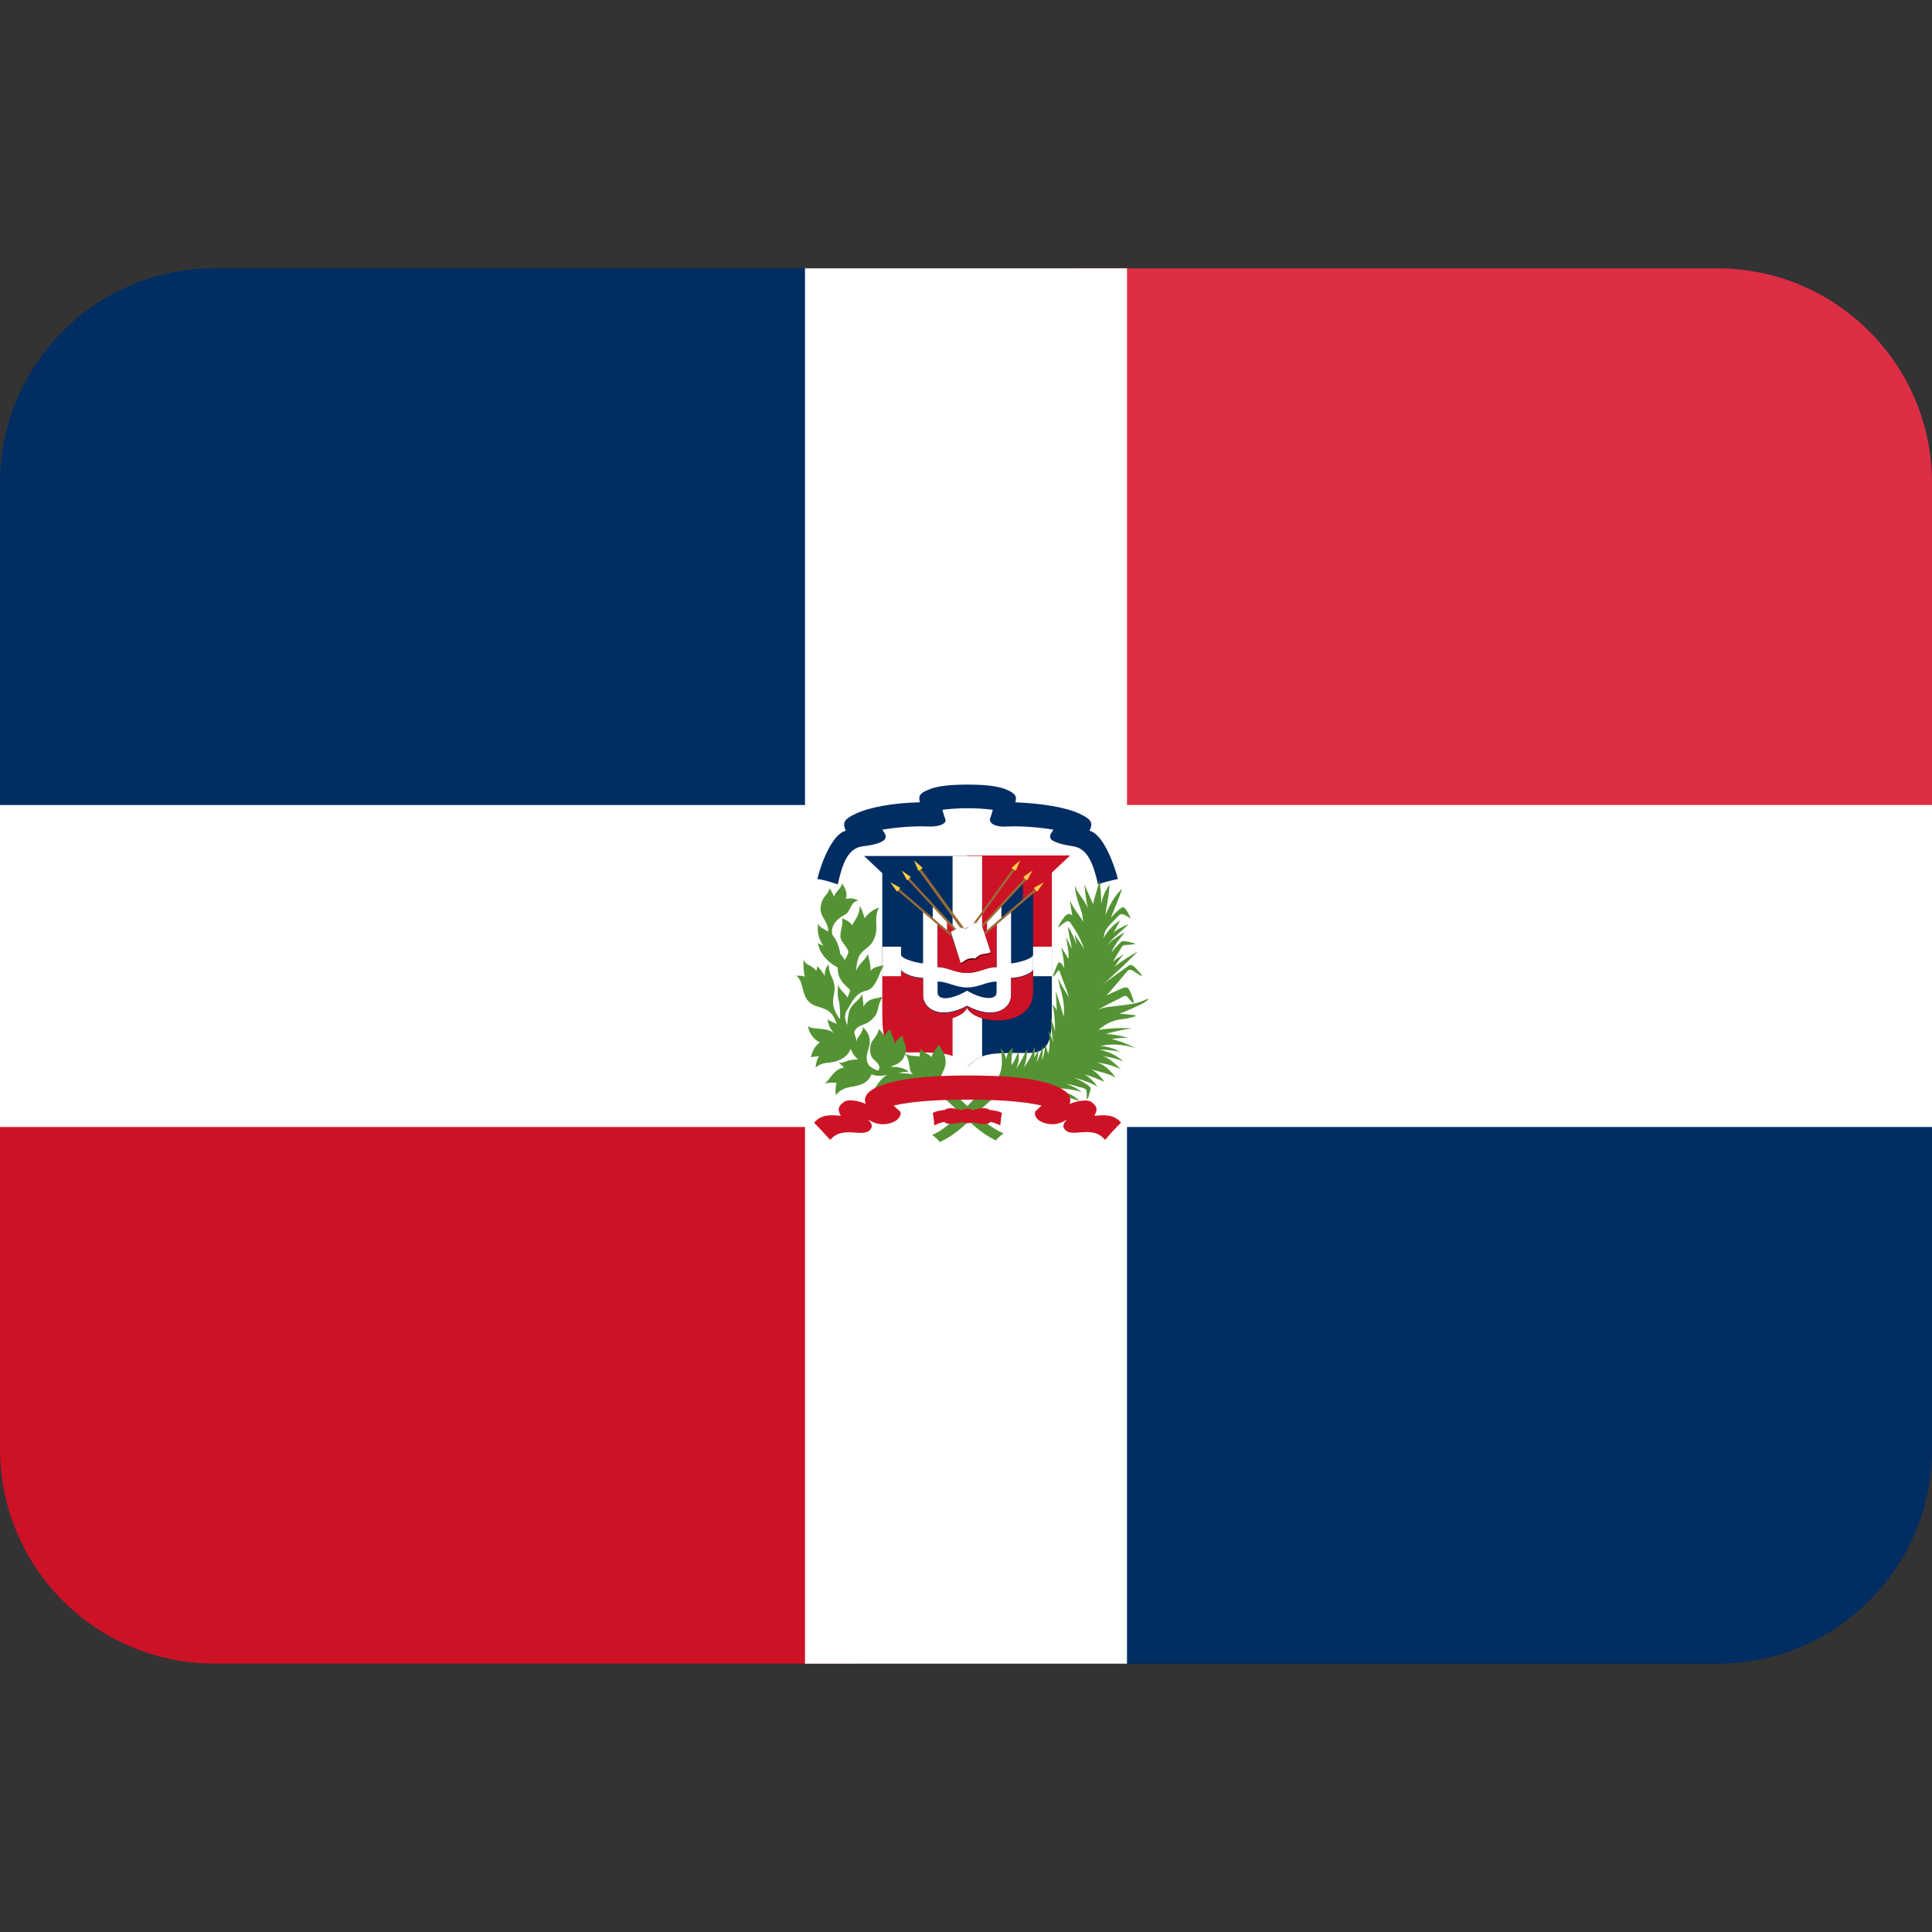 <svg viewBox="0 0 36 36" xmlns="http://www.w3.org/2000/svg"><rect x="0" y="0" width="36" height="36" fill="#333333" stroke="none"/><path d="m36 27c0 2.21-1.79 4-4 4h-28c-2.21 0-4-1.79-4-4v-18c0-2.21 1.79-4 4-4h28c2.21 0 4 1.79 4 4z" fill="#002d62"/><path d="m32 5h-12v11h16v-7c0-2.21-1.79-4-4-4z" fill="#dd2e44"/><path d="m4 31h12v-11h-16v7c0 2.21 1.79 4 4 4z" fill="#ce1225"/><path d="m36 15h-15v-10h-6v10h-15v6h15v10h6v-10h15z" fill="#fff"/><path d="m18.02 15.95h-1.92l.34.32v1.66h1.58zm0 3.94c.26-.28.43-.27 1.15-.27.39 0 .43-.26.43-.77v-.92h-1.58z" fill="#002d62"/><path d="m18.02 19.88c-.26-.28-.43-.27-1.15-.27-.39 0-.43-.26-.43-.77v-.92h1.58zm0-3.94h1.92l-.34.32v1.66h-1.58z" fill="#ce1225"/><path d="m18.3 19.68v-3.73h-.55v3.74c.09.03.19.11.27.2.07-.09.19-.17.27-.2z" fill="#fff"/><path d="m16.44 17.64h3.16v.55h-3.16z" fill="#fff"/><path d="m18.02 17.56 1.04-1.11v.34l.19-.16v1.85c0 .69-1.08.62-1.23.3-.15.32-1.23.39-1.23-.3v-1.85l.19.16v-.34z" fill="#002d62"/><path d="m18.02 18.74c-.5.27-.82.06-.82-.2v-.32c-.19 0-.41-.1-.41-.16v-.27c0 .08.32.16.41.16v-.96l.18.14v-.25l.27.28v.2l-.18-.15v.81c.19 0 .33.11.55.11.21 0 .36-.11.55-.11v-.81l-.18.15v-.2l.27-.28v.25l.18-.14v.96c.09 0 .41-.08.41-.16v.27c0 .06-.22.16-.41.16v.32c0 .26-.32.47-.82.2v-.28c.27.16.55.19.55.03v-.2c-.19 0-.33.11-.55.11s-.36-.11-.55-.11v.2c0 .17.28.13.55-.03z" fill="#fff"/><path d="m18.39 17.16v.2l.18-.15v.81c-.19 0-.33.11-.55.11s-.36-.11-.55-.11v-.81l.18.15v-.2l.37.39z" fill="#ce1225"/><path d="m16.79 18.07v.41c0 .69 1.08.62 1.23.3.15.32 1.23.39 1.23-.3v-.41c0 .06-.22.16-.41.16v.32c0 .25-.32.47-.82.2-.5.27-.82.06-.82-.2v-.32c-.19 0-.41-.1-.41-.16z" fill="#ce1225"/><path d="m18.44 15.28c.02-.05.04-.12.06-.19-.14-.02-.31-.03-.47-.03s-.33.01-.47.03c.02.07.04.14.06.19.01.04-.06.13-.33.12-.23-.01-.56.01-.85.06.05.08.07.09.06.15-.01.07-.16.13-.43.16-.27.04-.37.31-.46.71-.11-.04-.27-.09-.38-.1.06-.26.27-.84.53-.9-.06-.14-.05-.21.19-.32.26-.12.7-.2 1.19-.21-.03-.12 0-.17.15-.23.13-.06.34-.1.74-.1s.61.04.74.1c.15.07.18.11.15.23.49.02.93.09 1.19.21.24.11.26.18.19.32.26.06.47.65.53.9-.1.02-.27.06-.37.1-.09-.4-.2-.67-.46-.71-.27-.04-.42-.1-.43-.16s.01-.07.06-.15c-.29-.05-.63-.07-.85-.06-.27.02-.34-.08-.33-.12z" fill="#002d62"/><g fill="#996b38"><path d="m18.02 17.65 1.27-1.09.03.03-1.3 1.11zm0-.12 1.08-1.17.03.03-1.11 1.2zm0-.16.85-1.18.03.03-.89 1.23zm0 .28-1.27-1.09-.03.03 1.3 1.11z"/><path d="m18.02 17.53-1.08-1.17-.03.03 1.11 1.2zm0-.16-.86-1.18-.04.03.89 1.23z"/></g><path d="m19.27 16.54.18-.1-.12.17c-.01.01-.07-.06-.06-.07zm-.2-.2.17-.12-.1.18c-.01.01-.08-.06-.07-.06zm-.22-.17.16-.14-.08.19c-.01.01-.08-.04-.08-.05zm-2.08.37-.18-.1.12.17c.01.01.07-.06.06-.07zm.2-.2-.17-.12.1.18c.01.01.08-.06.07-.06zm.22-.17-.16-.14.08.19c.01.01.08-.04.08-.05z" fill="#ffce46"/><path d="m17.71 17.37c.05-.04.19-.11.27-.07.06-.07.22-.14.3-.1l.18.54c-.05.04-.15.02-.21.06-.02.01-.07.04-.07.06-.03-.01-.1-.01-.15.01-.04.01-.08.06-.13.07z" fill="#fff"/><path d="m17.91 17.95-.2-.57c.05-.04.19-.11.28-.07.06-.07.22-.14.3-.1l.18.55c-.03.02-.06.03-.1.03s-.08.01-.11.03c-.02.01-.07.04-.07.06-.03-.01-.1 0-.15.01-.02.01-.04.02-.05.03-.02.02-.05.03-.08.04zm-.19-.57.19.57c.03-.01.05-.02.07-.04.02-.01.03-.02.05-.03.05-.02.11-.02.15-.01 0-.02.05-.04.07-.06.04-.02.08-.03.12-.03s.07-.01.1-.03l-.18-.54c-.08-.04-.23.02-.29.1-.08-.04-.22.02-.27.06z"/><path d="m19.71 20.28c.16 0 .38.04.45.07-.07-.06-.17-.11-.28-.15.15.02.19.05.29.07.07.02.08.03.08.13 0 .07 0 .15.04.01.04-.13.05-.14-.02-.19s-.16-.1-.26-.14c.19.05.35.11.44.17-.05-.07-.12-.16-.24-.23.11.03.26.09.37.14-.05-.07-.14-.18-.24-.23.17.04.35.09.45.15-.1-.13-.2-.24-.35-.28.19.02.37.08.45.13-.11-.11-.23-.22-.34-.25.16.02.3.06.38.1-.11-.11-.28-.19-.45-.22.12 0 .27.01.39.04-.11-.07-.29-.11-.37-.11.19-.04.41-.04.65.04-.1-.06-.27-.13-.44-.17.09-.01.23-.03.32-.02-.1-.03-.33-.08-.43-.07.19-.06.38-.09.49-.11-.2-.01-.42 0-.62.03.22-.19.38-.19.52-.21.14-.03.25-.06.1-.07-.1-.01-.17-.02-.24-.02.16-.05.35-.15.42-.18s.22-.15.05-.07-.42.09-.64.12c-.1.01-.16.03-.23.06.12-.07.26-.14.4-.21s.11-.09.23.05c.06.07.06 0-.02-.18-.06-.14-.12-.07-.25-.02-.05.02-.11.05-.19.09.08-.09.35-.41.39-.46.05-.05.12.01.21.07s.06 0-.03-.09c-.09-.1-.13-.11-.18-.06-.06.05-.33.22-.48.36.28-.26.6-.56.67-.64-.16.09-.3.18-.43.28.04-.06.12-.18.17-.23-.06.04-.15.09-.2.14.07-.13.15-.25.16-.27.02-.03.04-.04.06-.04l.14-.01c.08-.01.05-.02.01-.03-.22-.06-.21-.03-.26.02-.04.04-.09.09-.14.16.06-.17.22-.33.25-.38-.17.1-.27.17-.33.25.08-.13.33-.32.4-.4-.08.03-.24.11-.28.16.04-.07.08-.15.12-.23-.14.09-.23.2-.31.33.01-.03.02-.08.03-.12.04-.09.16-.2.23-.27.06-.07.08-.09.25.03-.03-.08-.06-.13-.09-.17-.05-.08-.08-.04-.14.01-.04.03-.08.08-.14.14.08-.2.17-.41.21-.54-.13.12-.23.29-.31.49.01-.14.08-.42.07-.56-.06.08-.12.2-.15.35 0-.15-.01-.34-.04-.45.01.09-.09.31-.11.46-.06-.14-.13-.28-.16-.37 0 .07.02.25.06.45-.05-.16-.23-.32-.24-.44-.01.18.13.49.14.57 0 .03.01.07.02.12-.06-.1-.21-.28-.25-.4 0 .07.03.2.04.28-.08-.07-.13-.03-.27.22.04-.01.09-.07.13-.09s.07-.05.11.01c.05.08.19.27.26.51-.02-.07-.15-.23-.19-.3.01.03.03.15.05.21-.06-.16-.12-.28-.17-.35 0 .08.06.31.07.41-.04-.08-.07-.16-.11-.22.02.06.06.29.05.41-.05-.09-.1-.17-.14-.22.03.09.06.28.06.39-.02-.04-.03-.06-.05-.08-.06-.1-.1.08-.14.17s-.02.08.03.02c.07-.1.06-.09.1.02.02.06.09.22.15.42-.05-.09-.13-.21-.17-.29-.04-.09-.04-.08 0 .09.03.11.1.32.07.55-.04-.14-.09-.31-.15-.47.01.1.02.28.02.36-.02-.05-.05-.08-.08-.11.04.13.05.36.05.5-.02-.09-.05-.18-.08-.23 0 .1.03.35.05.46-.02-.09-.05-.17-.09-.24.02.12.03.31-.01.43-.01-.06-.03-.12-.05-.19-.01.06-.02.23-.07.3.02-.11.03-.21.02-.27-.03.12-.07.23-.12.32.02-.06.04-.16.04-.26-.01.07-.06.12-.08.17.01-.09.02-.17.01-.21-.05.16-.11.27-.2.39.05-.13.06-.26.06-.34-.08.14-.09.2-.21.37.07-.14.06-.26.04-.32-.01.04-.05.14-.12.25-.01-.08.01-.28.03-.33-.06.04-.13.14-.13.22-.02-.08-.05-.15-.1-.21.04.28.03.52-.14.63-.37.24-.69.79-1.14.99.03.02.11.08.14.13.44-.19.73-.63 1.07-.87.16-.09.53.11.93 0 .16-.04.46.05.6.11-.06-.09-.19-.16-.41-.2z" fill="#549334"/><path d="m16.58 20c.08-.01.28-.01.44.02-.11-.04-.04-.3-.17-.39.13.06.19.04.26.05l.03.01c-.01-.03 0-.11.03-.15.02.07.09.08.16.13l.03.03c0-.08.12-.19.13-.24.03.07.09.12.12.23.06.26-.14.32-.07.5.37.24.7.73 1.16.93-.03.02-.11.08-.14.13-.6-.27-.99-1.04-1.54-1.08l-.04.02c-.14.07-.27.12-.39.09-.12-.02-.23.01-.33.06.15-.24.23-.31.33-.33-.08.03-.23.06-.35.01-.07.17-.23.21-.37.23s-.25.08-.29.16c-.02-.07-.01-.2.01-.23-.06-.01-.14-.01-.23.01.09-.03.16-.27.37-.3-.04-.03-.07-.06-.1-.1.05.03.09 0 .18-.03.05-.01.12-.02.18-.02-.07-.05-.12-.14-.14-.2-.06.19-.28.25-.4.26-.15.01-.22.06-.25.1 0-.09.03-.17.06-.22-.06.01-.12.01-.15.02.03-.14.1-.23.17-.28-.09-.02-.22-.18-.22-.3.07.08.37 0 .51.16-.09-.08-.14-.18-.15-.29.03.04.1.05.17.09-.1-.35-.34-.27-.49-.39-.18-.14-.11-.39-.26-.51.06 0 .12 0 .16.02-.03-.08-.03-.23-.03-.32.04.11.16.1.24.21.01-.03.02-.06.02-.09.06.07.11.13.14.19-.01-.12.04-.19.07-.22 0 .04.01.14.06.24s.07.2.03.37c-.03.16.03.29.12.41.01-.07 0-.28-.02-.34s-.03-.17-.01-.3c.01.05.07.12.13.18.02.02.03.04.04.06.02-.04.03-.08.05-.12.02-.06-.24-.15-.23-.44-.17-.1-.33-.23-.37-.46.02.02.05.03.1.05-.1-.14-.12-.32-.09-.41.02.08.1.09.18.15.02-.16-.14-.27-.14-.42.01-.24.13-.24.17-.39.03.05.06.1.08.16.03-.1.15-.17.15-.25.06.09.11.19.07.29.08-.02.17-.01.23.03-.15.03-.14.21-.24.26s-.29.18-.24.38c.06.07.12.18.15.36.03.03.06.07.08.11.03-.04.05-.09.07-.15-.01-.08-.11-.16-.14-.24-.04-.1.05-.26.02-.39.05.02.13.05.19.13.05-.11.14-.18.14-.36.04.07.07.15.09.23.06-.08.15-.16.27-.2-.07.12-.05.25-.05.35s-.01.27-.16.39-.19.15-.22.44c.06-.14.21-.24.22-.32.03.13.06.23.05.32.05-.06.14-.09.25-.1-.08.09-.13.43-.33.47s-.28.24-.33.32c-.07.1-.09.18-.02.32 0-.11.02-.23.05-.3.07-.13.21-.19.22-.28.02.1.03.18.03.24.1-.2.31-.14.37-.2-.04.05-.08.13-.1.24s-.1.21-.22.27c-.09.04-.17.05-.22.15-.01.06.04.1.04.19.01-.03.01-.06.03-.08.06-.08.09-.14.09-.19.13.12.15.25.11.38s-.07.24.01.34c.05.04.1.07.16.09.07-.07-.01-.15-.09-.22-.08-.08-.07-.26-.01-.34s.12-.16.11-.22c.05.04.1.11.11.15.02-.06.06-.11.11-.14.01.11.08.16.08.28.03-.07.08-.13.16-.16-.02.06.04.15.05.21.01.05 0 .1-.02.15-.02.06-.06.12-.15.17-.03.01-.07.03-.12.05.11-.01.3.02.34.1-.08-.03-.25.03-.33.07z" fill="#549334"/><g fill="#ce1225"><path d="m18.12 20.69c-.02-.02-.05-.03-.1-.03s-.08.01-.1.03c-.2-.07-.32-.04-.32.02v.19c0 .03.07.07.34.01.02.01.04.02.08.02s.07-.01.09-.02c.27.07.34.02.34-.01v-.19c0-.06-.13-.09-.33-.02z"/><path d="m18.43 20.68c.08.01.18.02.24.06-.01.04-.03.19-.03.23-.05-.03-.15-.06-.21-.07v-.21zm-.81 0c-.08.01-.18.02-.24.06.01.04.03.19.03.23.05-.03.15-.06.21-.07v-.21z"/><path d="m18.02 20.49c.57 0 1.02.03 1.39.11-.04.03-.08.08-.11.1-.03.03-.02.11.05.17.08.06.26.12.44.04l.1-.05c-.05.04-.09.1-.07.15.11.24.52-.08.77.23.07-.08.23-.26.3-.32-.14-.17-.34-.14-.5-.13.06-.1.07-.17-.06-.26-.05-.04-.23-.03-.4.04.03-.08.03-.21-.23-.32-.39-.18-1.06-.21-1.67-.21-.62 0-1.28.04-1.67.21-.26.11-.26.24-.23.32-.17-.08-.35-.08-.4-.04-.13.09-.12.17-.06.26-.16-.01-.36-.04-.5.13.07.07.23.24.3.32.25-.3.66.01.77-.23.02-.05-.02-.11-.07-.15l.1.05c.18.08.36.02.44-.04.08-.07.09-.14.05-.17-.03-.02-.07-.07-.11-.1.36-.08.82-.11 1.39-.11z"/></g></svg>
